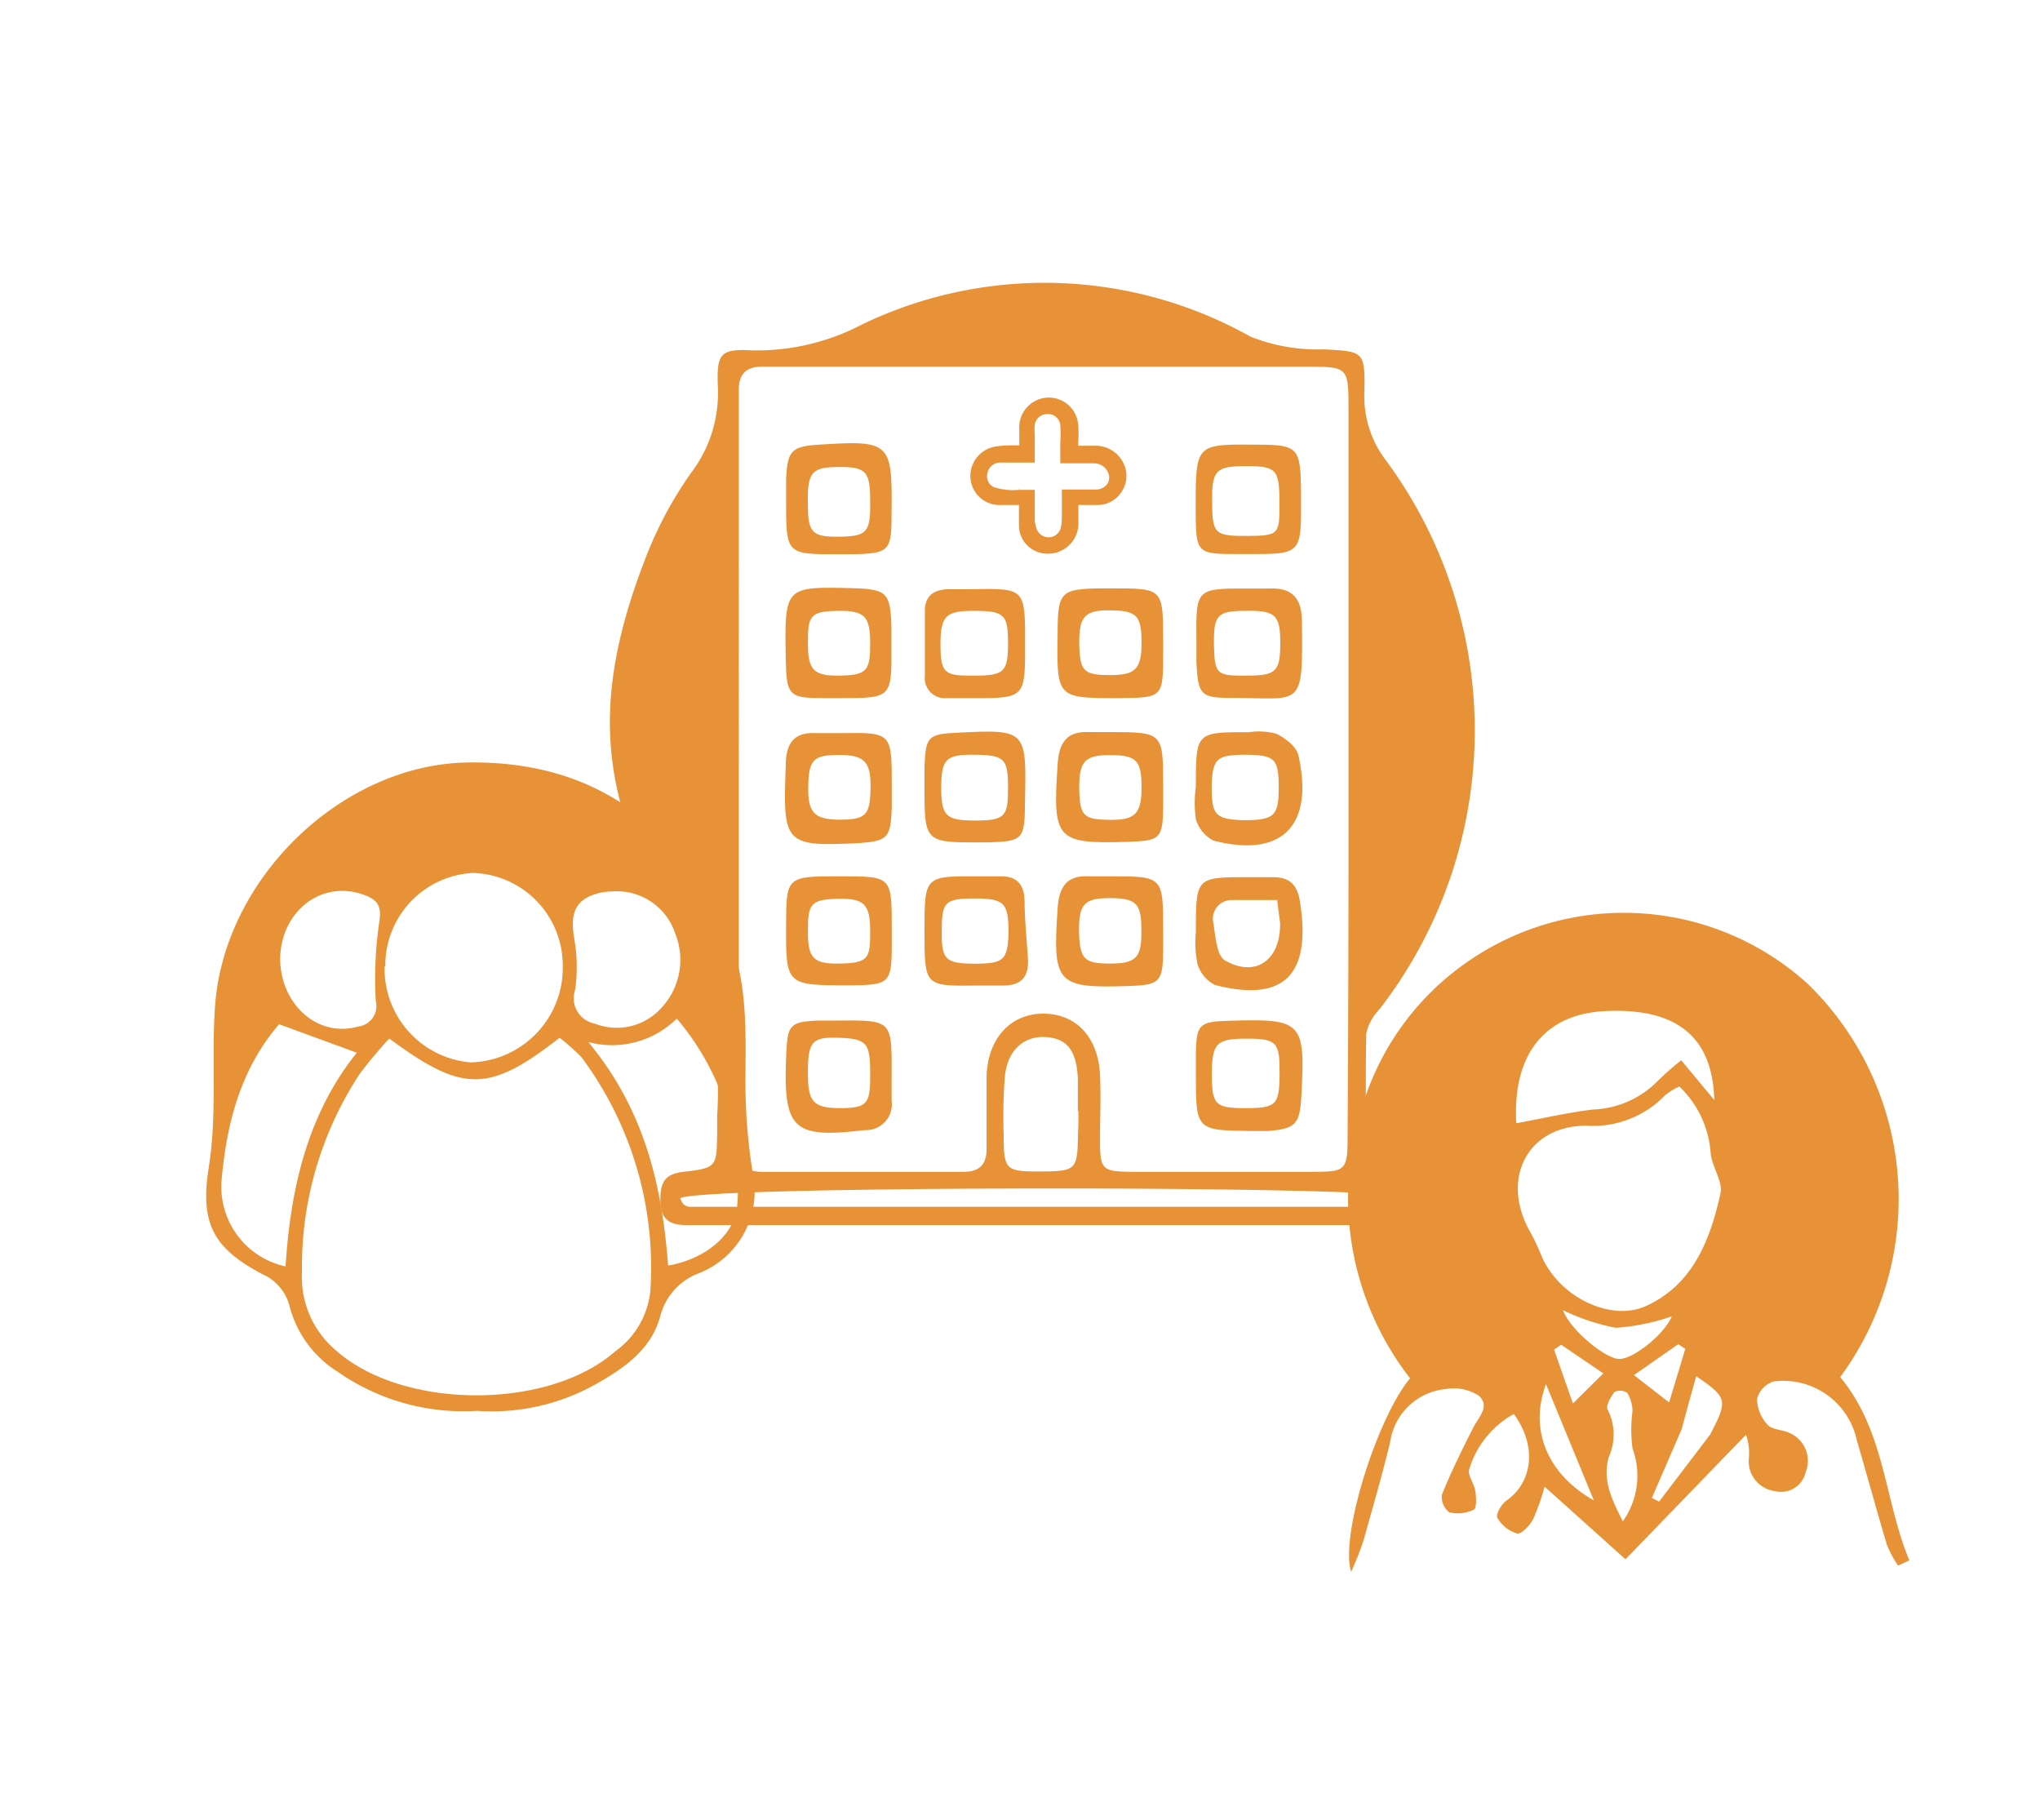 <svg id="Capa_1" data-name="Capa 1" xmlns="http://www.w3.org/2000/svg" viewBox="0 0 116 103.46"><defs><style>.cls-1{fill:#e89238;}</style></defs><title>MAQUETA HBICOM HOME</title><path class="cls-1" d="M104.64,78.29c2.57,3.11,2.5,7,3.93,10.42l-.64.3a6.31,6.31,0,0,1-.63-1.17c-.6-2-1.14-4-1.71-5.93a4.28,4.28,0,0,0-4.74-3.37,1.41,1.41,0,0,0-.94,1,2.21,2.21,0,0,0,.6,1.46c.27.3.85.27,1.25.47a1.72,1.72,0,0,1,.92,2.21,1.43,1.43,0,0,1-1.72,1.1,1.72,1.72,0,0,1-1.52-1.84,3.08,3.08,0,0,0-.16-1.37l-6.85,7.08-4.6-4.13a12.86,12.86,0,0,1-.66,1.87c-.2.35-.66.85-.91.79a1.91,1.91,0,0,1-1.12-.9c-.1-.2.27-.83.57-1,1.47-1.08,1.67-3.12.37-4.89a5.34,5.34,0,0,0-2.53,3.13c-.13.3.27.81.34,1.24s.07,1-.09,1.07a2.09,2.09,0,0,1-1.39.15,1.11,1.11,0,0,1-.42-1c.52-1.29,1.14-2.55,1.77-3.79.3-.61,1-1.23.33-1.84a2.62,2.62,0,0,0-1.86-.38,3.53,3.53,0,0,0-3.18,3c-.45,1.89-1,3.75-1.52,5.62a17.09,17.09,0,0,1-.7,1.77c-.65-2,1.47-8.74,3.35-11a16.74,16.74,0,0,1-2.87-14.91,15.37,15.37,0,0,1,6.21-8.82,15.57,15.57,0,0,1,19.27,1.3A17.07,17.07,0,0,1,104.64,78.29Zm-7.39,3.26c1-1.94,1-2.08-.8-3.31-.29,1.06-.56,2-.82,3l-1.7,3.92.41.21ZM95.49,61.77a4,4,0,0,0-.8.49A5.7,5.7,0,0,1,90.2,64c-3.33,0-4.89,3-3.21,6,.28.5.5,1,.74,1.57,1.07,2.25,3.92,3.57,5.87,2.68,2.66-1.22,3.64-3.73,4.23-6.4.15-.69-.5-1.53-.56-2.32A5.76,5.76,0,0,0,95.49,61.77Zm-9.27,2.09c1.53-.28,2.93-.61,4.36-.78a5.45,5.45,0,0,0,3.67-1.61,15.38,15.38,0,0,1,1.35-1.19l1.88,2.26c-.1-3.61-2.15-5.23-6.13-5.06C87.84,57.62,86,59.94,86.22,63.86Zm6.06,22.63a4.49,4.49,0,0,0,.55-4.14,8.17,8.17,0,0,1,0-2.15,2.2,2.2,0,0,0-.29-1,.72.72,0,0,0-.72-.07c-.23.27-.52.81-.41,1a3.12,3.12,0,0,1,.06,2.73C91.11,84.2,91.67,85.28,92.28,86.49Zm2.78-11.65a12.33,12.33,0,0,1-3.18.65,12,12,0,0,1-3-1c.4,1.11,2.38,2.74,3.18,2.77S94.66,75.84,95.06,74.84Zm-7.15,3.85c-1,2.68.16,5.17,2.72,6.61Zm7.92-2-.4-.27-2.52,1.76,2,1.55Zm-4.66,1.39-2.4-1.63-.4.28,1.07,3.06Z"/><path class="cls-1" d="M27.12,80.21A12.46,12.46,0,0,1,19.22,78a6.25,6.25,0,0,1-2.75-3.72,2.71,2.71,0,0,0-1.55-1.84c-2.75-1.46-3.56-2.83-3.05-6.07.49-3.07.14-6.13.36-9.19.53-7.29,7.23-13.7,14.32-13.83,6.86-.12,11.67,3.13,14.67,9.4,1.27,2.64,1.19,5.52,1.17,8.4a32.54,32.54,0,0,0,.42,5.58,5,5,0,0,1-3.05,5.65,3.55,3.55,0,0,0-2.22,2.46c-.48,1.8-1.94,2.87-3.46,3.74A12.07,12.07,0,0,1,27.12,80.21Zm-5-21.15a25.22,25.22,0,0,0-1.67,2,20,20,0,0,0-3.28,11.3,5.44,5.44,0,0,0,2,4.47c3.79,3.31,12,3.35,15.81,0a4.82,4.82,0,0,0,2-3.43,20,20,0,0,0-3.92-13.3A12.93,12.93,0,0,0,31.82,59C27.81,62.13,26.32,62.14,22.16,59.06Zm-.25-4.12a5.34,5.34,0,0,0,4.9,5.46A5.38,5.38,0,0,0,32,54.87a5.26,5.26,0,0,0-5.09-5.24A5.26,5.26,0,0,0,21.91,54.94Zm16.58,3a5.21,5.21,0,0,1-5,1.3c3.21,3.86,4.2,8.18,4.54,12.71,2.2-.38,3.88-1.84,3.94-3.54A14.56,14.56,0,0,0,38.49,57.92ZM16.24,72c.28-4.55,1.31-8.75,4.05-12.15l-4.42-1.62c-2.17,2.52-3,5.62-3.28,9A4.64,4.64,0,0,0,16.24,72ZM34.83,50.68a4.09,4.09,0,0,0-.68.07c-1.39.33-1.74,1.07-1.51,2.54a9.14,9.14,0,0,1,.06,3,1.46,1.46,0,0,0,1.11,1.9,3.4,3.4,0,0,0,3.78-.87,4,4,0,0,0,.8-4.26A3.49,3.49,0,0,0,34.83,50.68Zm-18.9,3.79c0,2.62,2.13,4.55,4.44,3.89a1.17,1.17,0,0,0,1-1.44,22.09,22.09,0,0,1,.2-4.53c.15-.93-.16-1.25-.86-1.51C18.33,50,16,51.75,15.93,54.47Z"/><path class="cls-1" d="M77.68,66.5c.92.06,1.5.13,2.09.13,1,0,1.39.54,1.39,1.54s-.46,1.51-1.45,1.48c-.46,0-.92,0-1.38,0H40.41c-.46,0-.92,0-1.38,0-1,0-1.48-.36-1.48-1.43s.3-1.48,1.33-1.6c1.88-.22,1.87-.28,1.9-2.21,0-.34,0-.69,0-1A19.72,19.72,0,0,0,38.34,52.5C34,45.35,33.63,39.74,36.65,31.88a22.1,22.1,0,0,1,2.65-5A7.5,7.5,0,0,0,40.82,22c-.08-1.94.15-2.18,2-2.08a12.84,12.84,0,0,0,6.21-1.48,23.94,23.94,0,0,1,22.08.7,10.31,10.31,0,0,0,4.18.72c2.25.13,2.34.08,2.29,2.46a6,6,0,0,0,1.27,3.91,25.88,25.88,0,0,1-.41,31.15,2.81,2.81,0,0,0-.75,1.39C77.64,61.25,77.68,63.76,77.68,66.5Zm-1-22.67V23.35c0-2.49,0-2.5-2.38-2.5h-30c-.33,0-.66,0-1,0-.92,0-1.31.47-1.29,1.39,0,.47,0,.95,0,1.43V63.82c0,.48,0,.95,0,1.43,0,.94.41,1.37,1.32,1.37q5.71,0,11.45,0c.9,0,1.33-.39,1.32-1.34,0-1.37,0-2.73,0-4.1.07-2.16,1.38-3.57,3.26-3.55s3.08,1.38,3.19,3.46c.06,1.23,0,2.46,0,3.69,0,1.74.11,1.82,1.83,1.84,3.36,0,6.71,0,10.07,0,2.16,0,2.18,0,2.18-2.31Q76.69,54.08,76.68,43.83Zm-38,24.28a1.08,1.08,0,0,0,.17.34.62.62,0,0,0,.35.16l39,0a10.15,10.15,0,0,0,1.54-.2s.08-.1.09-.16a.58.58,0,0,0,0-.19C78.37,67.39,40.17,67.4,38.71,68.11Zm22.61-4.94h0c0-.61,0-1.23,0-1.84-.07-1.61-.62-2.3-1.84-2.37s-2.16.73-2.31,2.24a29.51,29.51,0,0,0-.07,3.26c0,2.08.1,2.15,2.13,2.14s2.07-.1,2.1-2.21C61.33,64,61.32,63.58,61.32,63.17Z"/><path class="cls-1" d="M50.71,44.71c0,.41,0,.81,0,1.22-.07,1.7-.22,1.87-1.82,2-4.29.21-4.38.08-4.21-4.4,0-1.28.47-1.93,1.75-1.85.46,0,.92,0,1.38,0C50.71,41.64,50.71,41.64,50.71,44.71Zm-3-1.79c-1.45,0-1.72.27-1.75,1.75s.28,1.93,1.79,1.93,1.72-.28,1.75-1.76S49.21,42.91,47.69,42.92Z"/><path class="cls-1" d="M66.14,36.48v.61c0,2.57,0,2.58-2.55,2.6-3.51,0-3.51,0-3.45-3.71,0-2.35.18-2.5,2.49-2.53h.59C66.14,33.45,66.14,33.45,66.14,36.48Zm-1.23,0c0-1.48-.29-1.76-1.73-1.78s-1.83.27-1.81,1.88.28,1.79,1.71,1.8S64.93,38.09,64.91,36.51Z"/><path class="cls-1" d="M47.8,49.82c2.91,0,2.91,0,2.91,3,0,.27,0,.54,0,.82,0,2.27-.12,2.36-2.37,2.38-3.65,0-3.65,0-3.64-3.39C44.71,49.82,44.71,49.82,47.8,49.82Zm1.68,3.12c0-1.55-.34-1.88-1.88-1.84s-1.66.33-1.66,1.86.31,1.86,1.88,1.82S49.49,54.47,49.48,52.94Z"/><path class="cls-1" d="M47.78,39.69h-1c-1.94,0-2.06-.17-2.1-2.25-.07-4.1-.07-4.1,3.82-4,1.94.06,2.13.25,2.19,2.22,0,.34,0,.68,0,1C50.71,39.69,50.71,39.69,47.78,39.69Zm-1.84-3.13c0,1.56.33,1.88,1.86,1.85s1.68-.32,1.68-1.84-.3-1.87-1.86-1.84S45.94,35,45.94,36.56Z"/><path class="cls-1" d="M66.14,52.91c0,.34,0,.68,0,1,0,1.95-.18,2.09-2,2.15-4.07.13-4.29-.14-4-4.42.08-1.25.54-1.89,1.79-1.82.39,0,.78,0,1.17,0C66.14,49.82,66.14,49.82,66.14,52.91Zm-3,1.87c1.5,0,1.8-.35,1.76-2,0-1.44-.34-1.72-1.8-1.72s-1.78.34-1.74,2C61.41,54.54,61.67,54.79,63.15,54.78Z"/><path class="cls-1" d="M66.14,44.71c0,.34,0,.68,0,1,0,2-.17,2.09-2,2.15-4.09.13-4.29-.12-4-4.4.07-1.25.53-1.9,1.78-1.84.39,0,.78,0,1.17,0C66.14,41.63,66.14,41.63,66.14,44.71Zm-1.23,0c0-1.47-.3-1.77-1.73-1.78s-1.83.28-1.81,1.89.27,1.77,1.72,1.79S64.93,46.28,64.91,44.7Z"/><path class="cls-1" d="M47.64,31.51c-2.94,0-2.94,0-2.94-3.05,0-.41,0-.82,0-1.23.08-1.62.3-1.85,1.88-1.95,4-.26,4.16-.14,4.12,3.73C50.69,31.51,50.69,31.51,47.64,31.51Zm1.84-3.05c0-1.68-.25-1.92-1.8-1.91s-1.79.31-1.74,2.18c0,1.6.28,1.82,1.9,1.78C49.31,30.48,49.51,30.23,49.48,28.46Z"/><path class="cls-1" d="M50.7,61.15c0,.47,0,1,0,1.42a1.47,1.47,0,0,1-1.52,1.68c-4.11.48-4.66,0-4.47-4.32.07-1.68.22-1.84,1.82-1.91.4,0,.79,0,1.18,0C50.72,58,50.72,58,50.7,61.15ZM49.48,61c0-1.71-.21-1.94-1.75-2s-1.78.21-1.79,1.9S46.18,63,47.78,63,49.49,62.7,49.48,61Z"/><path class="cls-1" d="M71,33.46c.39,0,.79,0,1.18,0,1.22-.06,1.83.48,1.85,1.8.07,5.16,0,4.4-4,4.42-1.76,0-1.9-.18-2-2,0-.41,0-.82,0-1.22C68,33.45,68,33.45,71,33.46Zm-.07,4.95c1.63,0,1.87-.24,1.87-1.84s-.26-1.88-2-1.84c-1.59,0-1.8.25-1.77,1.93S69.19,38.43,70.88,38.41Z"/><path class="cls-1" d="M68,44.74c0-3.11,0-3.12,3-3.11a3.84,3.84,0,0,1,1.56.08c.51.24,1.16.73,1.27,1.23.9,4-.93,5.86-4.83,4.85a2,2,0,0,1-1-1.22A6.56,6.56,0,0,1,68,44.74Zm2.9-1.83c-1.7,0-1.94.19-2,1.72,0,1.69.17,1.93,1.73,2,1.8,0,2.08-.2,2.08-1.82S72.54,42.93,70.91,42.91Z"/><path class="cls-1" d="M68,53c0-3.13,0-3.13,3-3.13.46,0,.92,0,1.39,0,1,0,1.4.48,1.54,1.46C74.56,55.44,73,57,69.09,56a2,2,0,0,1-1-1.2A6.18,6.18,0,0,1,68,53Zm4.61-1.83c-1,0-1.79,0-2.57,0A1.06,1.06,0,0,0,69,52.49c.11.74.19,1.84.65,2.11,1.73,1,3.18,0,3.14-2.13C72.74,52.07,72.68,51.68,72.62,51.12Z"/><path class="cls-1" d="M52.57,52.93c0-3.12,0-3.12,3-3.11l1.37,0c.88,0,1.3.47,1.32,1.39,0,1.08.12,2.16.19,3.24s-.35,1.55-1.34,1.58l-1.56,0C52.57,56.07,52.57,56.07,52.57,52.93Zm2.78,1.86c1.71,0,1.94-.18,2-1.71,0-1.73-.21-2-1.93-2s-1.86.22-1.87,1.83S53.71,54.77,55.35,54.79Z"/><path class="cls-1" d="M68,61c0-.27,0-.54,0-.82,0-2,.15-2.1,2-2.15,4.05-.12,4.23.07,4,4.27-.09,1.62-.32,1.87-1.88,2-.32,0-.65,0-1,0C68,64.26,68,64.26,68,61Zm2.82,2c1.75,0,1.93-.17,1.94-1.95s-.14-2-1.85-2-2,.23-2,2S69.1,63,70.81,63Z"/><path class="cls-1" d="M70.89,31.5c-.13,0-.26,0-.4,0-2.49,0-2.49,0-2.5-2.64,0-3.61,0-3.61,3.4-3.58,2.44,0,2.56.14,2.59,2.66v.41C74,31.51,74,31.51,70.89,31.5Zm1.86-3c0-1.79-.17-2-1.87-2s-2,.18-1.95,2.1c0,1.75.16,1.88,2,1.87S72.76,30.36,72.75,28.53Z"/><path class="cls-1" d="M58.29,36.6c0,3.1,0,3.1-3.09,3.09q-.69,0-1.38,0a1.14,1.14,0,0,1-1.23-1.27q0-1.85,0-3.69c0-.86.52-1.2,1.28-1.23l1.38,0C58.29,33.44,58.29,33.44,58.29,36.6Zm-2.84,1.81c1.64,0,1.87-.23,1.87-1.83s-.19-1.84-1.84-1.85-2,.21-2,1.92S53.77,38.42,55.45,38.41Z"/><path class="cls-1" d="M52.57,44.57c0-.34,0-.68,0-1,.07-1.69.2-1.83,1.81-1.91,4-.2,4-.2,3.9,4,0,2.07-.14,2.18-2.11,2.23h-.39C52.56,47.9,52.56,47.9,52.57,44.57Zm4.75.19c0-1.62-.21-1.83-1.85-1.85s-1.92.2-1.95,1.74c0,1.72.2,2,1.94,2S57.32,46.38,57.32,44.76Z"/><polygon class="cls-1" points="57.92 27.82 57.92 27.86 57.98 27.82 57.92 27.82"/><path class="cls-1" d="M64,26.64a1.77,1.77,0,0,0-1.79-1.3h-.9v-.17a6.36,6.36,0,0,0,0-1,1.67,1.67,0,0,0-1.81-1.56,1.69,1.69,0,0,0-1.54,1.81v.9h-.53a5.32,5.32,0,0,0-.78.06,1.7,1.7,0,0,0-1.47,1.79,1.66,1.66,0,0,0,1.76,1.54h1c0,.15,0,.29,0,.43s0,.53,0,.79a1.61,1.61,0,0,0,.68,1.25,1.67,1.67,0,0,0,.95.3,1.84,1.84,0,0,0,.47-.06,1.73,1.73,0,0,0,1.28-1.8c0-.26,0-.51,0-.79v-.12h1.14a1.6,1.6,0,0,0,1.26-.67A1.63,1.63,0,0,0,64,26.64Zm-1,.82a.8.8,0,0,1-.72.37H60.38v.08h0v.81h0v.78a3,3,0,0,1-.06.52.72.72,0,0,1-1.36.08,1.69,1.69,0,0,1-.12-.53c0-.64,0-1.2,0-1.72h-.91a3.53,3.53,0,0,1-1.43-.16.68.68,0,0,1-.36-.74.74.74,0,0,1,.69-.65l.51,0h.17c.14,0,.28,0,.42,0h.91v-1c0-.15,0-.31,0-.47v-.14a2.33,2.33,0,0,1,0-.54.72.72,0,0,1,.73-.61h0a.7.7,0,0,1,.72.61,6.05,6.05,0,0,1,0,1c0,.06,0,.13,0,.19v1h1.92a.87.87,0,0,1,.75.43A.71.71,0,0,1,63,27.46Z"/></svg>